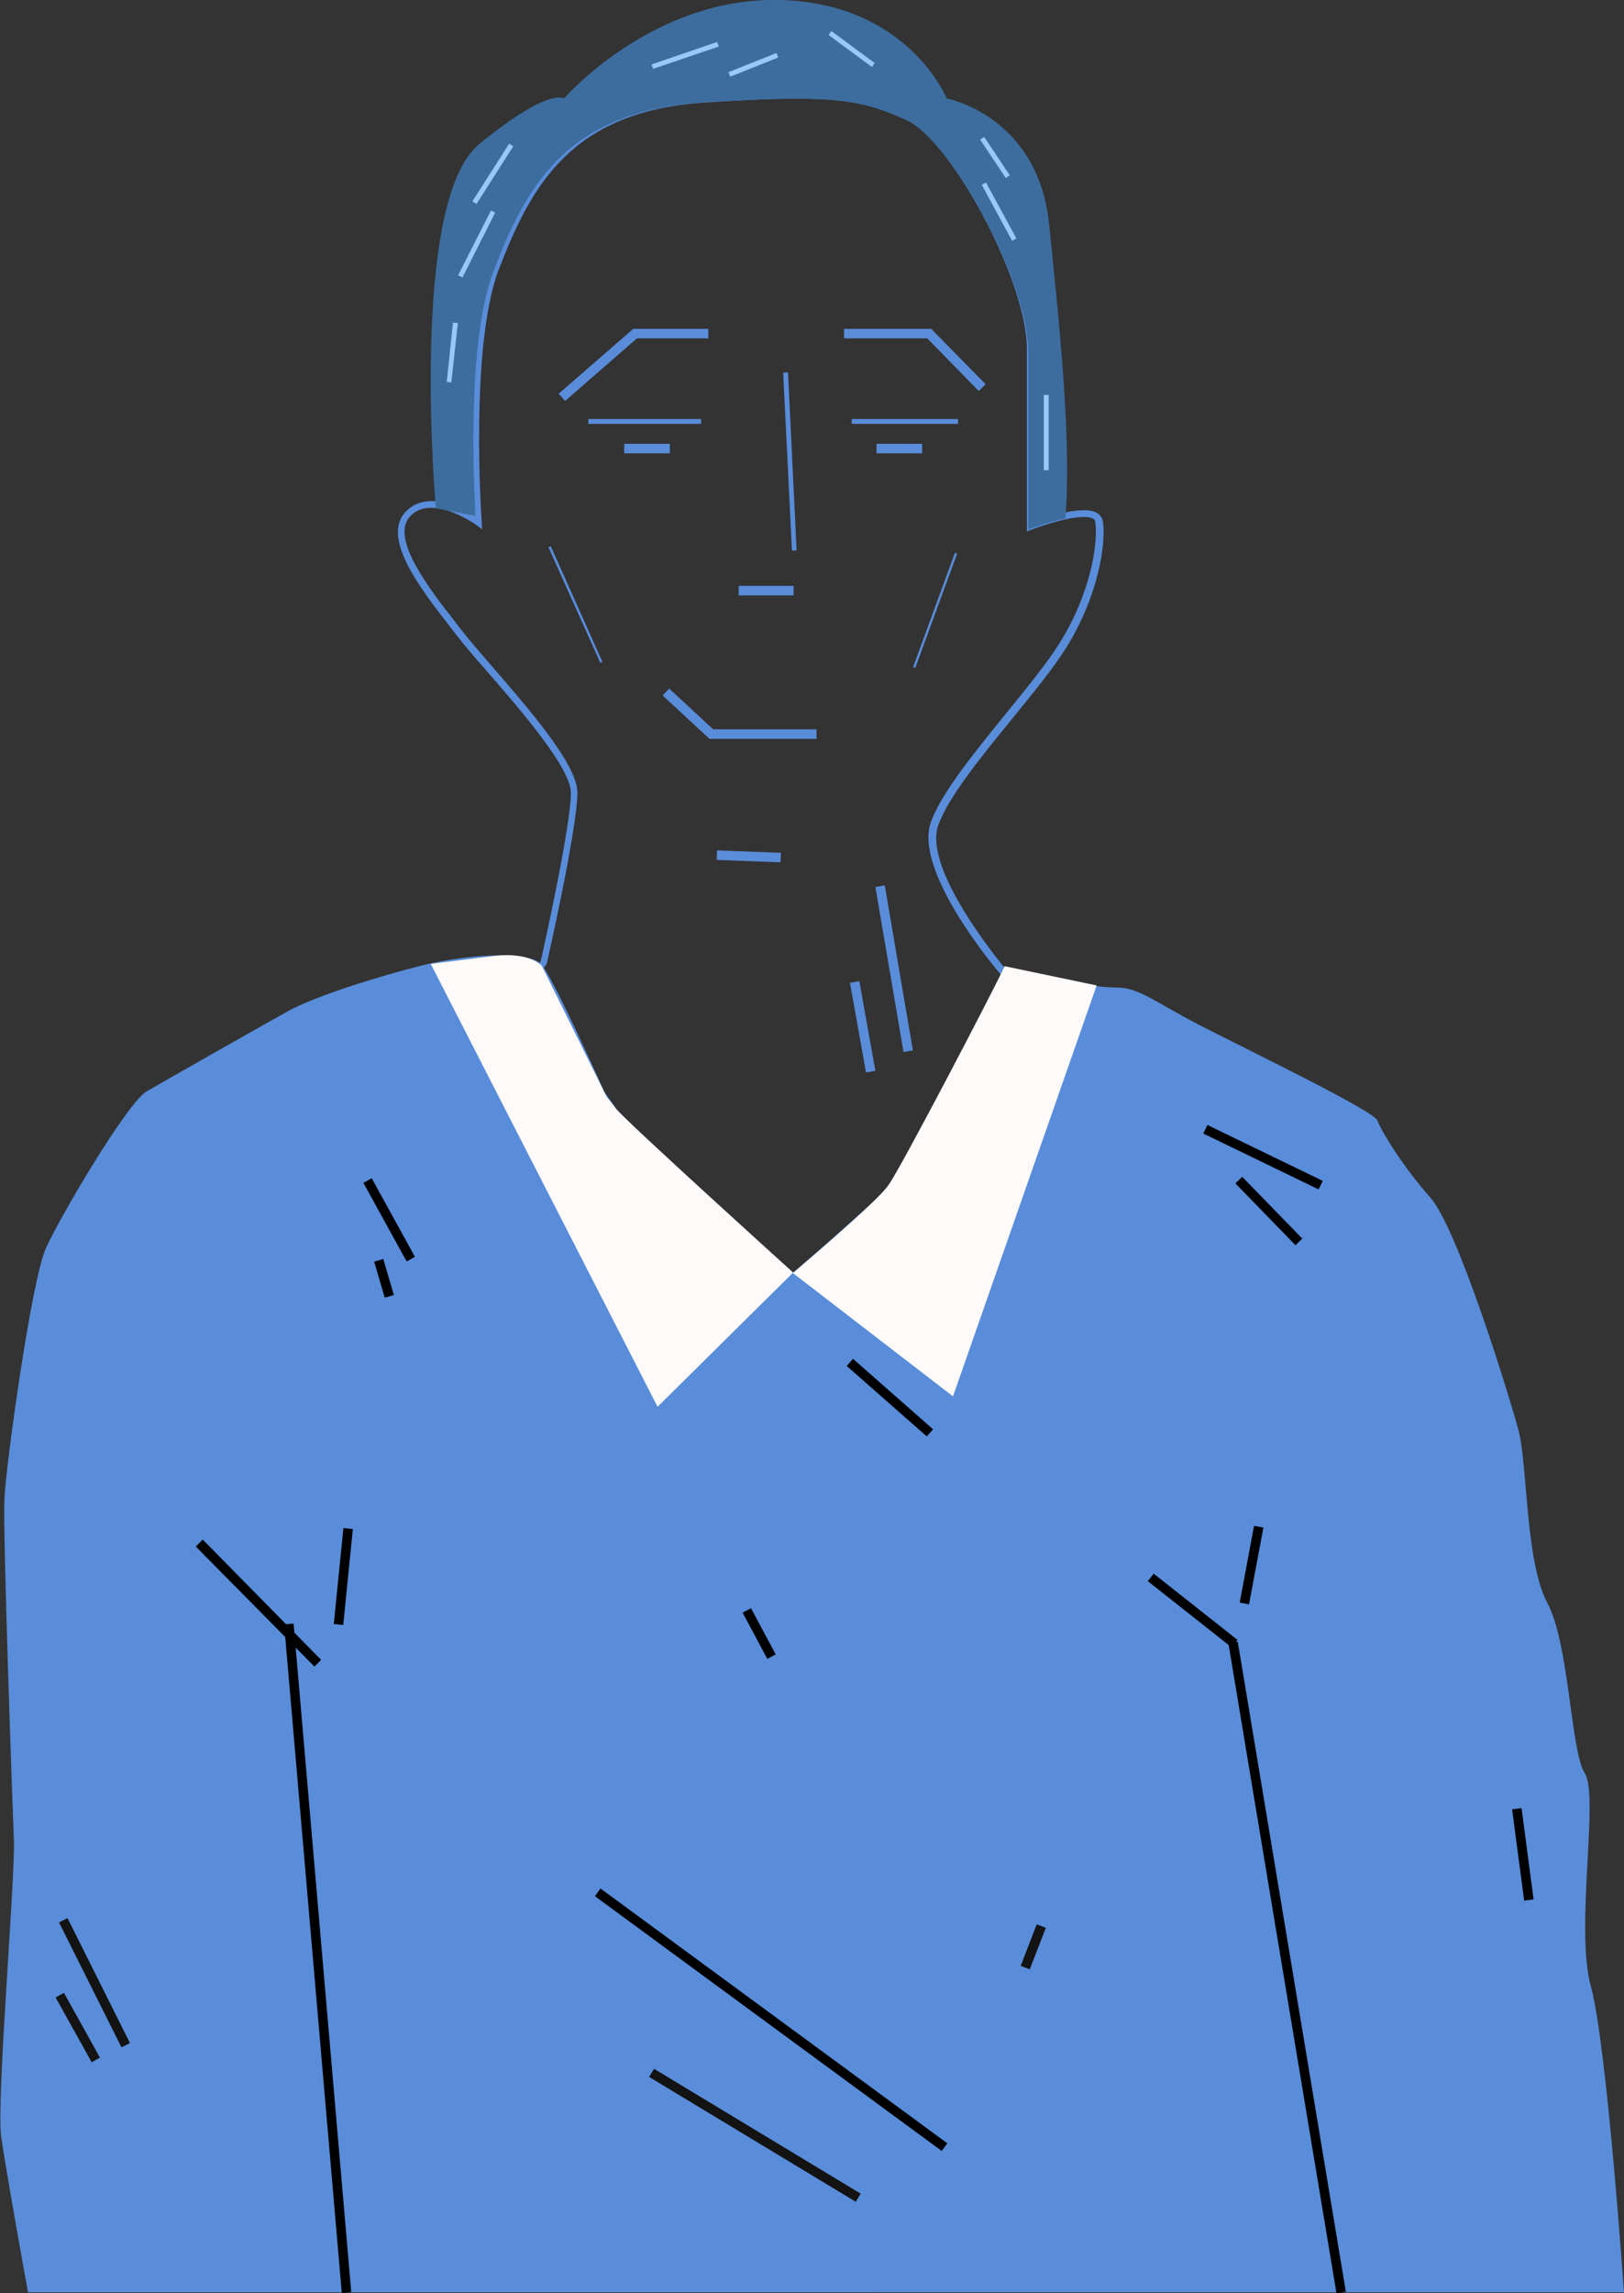 <?xml version="1.0" encoding="utf-8"?>
<!-- Generator: Adobe Illustrator 22.0.0, SVG Export Plug-In . SVG Version: 6.00 Build 0)  -->
<svg version="1.1" xmlns="http://www.w3.org/2000/svg" xmlns:xlink="http://www.w3.org/1999/xlink" x="0px" y="0px"
	 viewBox="0 0 700.9 989.4" style="enable-background:new 0 0 700.9 989.4;" xml:space="preserve">
<rect x="0" y="0" width="700.9" height="989.4" fill="#333333" stroke="none"/>
<style type="text/css">
	.st0{fill:#131313;}
	.st1{fill:none;stroke:#F4B8B8;stroke-width:0.75;stroke-miterlimit:10;}
	.st2{fill:#E5A3A1;}
	.st3{fill:#FAC3C0;}
	.st4{fill:none;stroke:#131313;stroke-miterlimit:10;}
	.st5{fill:none;stroke:#F9D5D4;stroke-width:0.5;stroke-miterlimit:10;}
	.st6{fill:none;stroke:#F4B8B8;stroke-miterlimit:10;}
	.st7{fill:none;stroke:#598DDA;stroke-width:0.75;stroke-miterlimit:10;}
	.st8{fill:#3C6D9E;}
	.st9{fill:#598DDA;}
	.st10{fill:#FFFAFA;}
	.st11{fill:none;stroke:#000000;stroke-miterlimit:10;}
	.st12{fill:none;stroke:#97C8F7;stroke-width:0.5;stroke-miterlimit:10;}
	.st13{fill:none;stroke:#598DDA;stroke-miterlimit:10;}
	.st14{fill:none;stroke:#598DDA;stroke-width:0.5;stroke-miterlimit:10;}
	.st15{fill:none;stroke:#598DDA;stroke-width:0.25;stroke-miterlimit:10;}
	.st16{fill:#F4B8B8;}
	.st17{fill:#F9D5D4;}
	.st18{fill:#97C8F7;}
</style>
<g id="Calque_2">
</g>
<g id="Calque_1">
	<path class="st9" d="M264.9,631.4l-0.8-0.9L162.4,518.4l71-103.7c1-4.5,13-58.3,13-72.6c0-10.8-22.1-36.2-36.7-53
		c-5.3-6-9.8-11.3-12.7-15.1l-2.4-3.1c-12.7-16.3-30.2-38.7-19.6-50c8.9-9.5,23.7-2.2,29.8,1.5c-0.9-14.8-3.8-77.1,7.9-107.4
		c14.1-36.4,31.7-69.4,90.5-73.5c60.1-4.2,71-0.7,89.9,7.7c18.9,8.4,53.4,69.5,53.4,101.6v74.2c5.8-2.1,21.1-7.1,26.9-3.7
		c1.4,0.8,2.3,2.1,2.6,3.7c1.4,9-1.7,31.8-15.8,54.4c-5.6,9-14.3,19.6-23.5,30.9c-13.4,16.4-27.2,33.4-31.7,45.6
		c-7.2,19.6,29.1,62.3,29.4,62.7l50,99.1L264.9,631.4z M166.3,518.1l99.2,109.4l214.5-111.4l-48.4-96c-1.3-1.5-37.6-44.2-29.8-65.5
		c4.6-12.6,18.7-29.8,32.2-46.5c9.1-11.2,17.8-21.8,23.3-30.6c13.7-21.9,16.7-43.7,15.4-52.3c-0.1-0.7-0.4-1.1-1-1.4
		c-4.2-2.4-18.4,1.6-26.4,4.7l-2.1,0.8v-78.7c0-30.5-33.8-90.9-51.6-98.8c-18.4-8.2-29-11.6-88.4-7.5c-57,4-74,36.1-87.8,71.6
		c-12.8,33.1-7.6,108.4-7.5,109.2l0.2,3.3l-2.7-2c-0.2-0.1-19.1-13.6-28.4-3.6c-8.8,9.4,8.4,31.4,19.8,46l2.4,3.1
		c2.9,3.8,7.4,8.9,12.6,15c16.7,19.2,37.4,43.1,37.4,55.1c0,15.2-12.6,71.2-13.2,73.6l-0.2,0.5L166.3,518.1z"/>
	<g>
		<path class="st8" d="M205.2,222.6c-0.9-16.1-3.5-76.6,7.9-105.8c13.1-33.9,29.7-68.4,89.1-72.5c59.4-4.1,70.5-0.7,89.1,7.6
			s52.5,69.1,52.5,100.2s0,76.4,0,76.4s8.2-3.2,16-4.8c2.8-34.6-2.9-86.8-7-126.9c-4.8-47-44.2-54.3-44.2-54.3S392,1.4,336.7,0
			c-55.3-1.4-93.3,42.5-93.3,42.5s-6.2-5.2-36.6,19.7c-30.4,24.9-18.7,157.1-18.7,157.1c1.1,0.2,2.2,0.4,3.3,0.6
			C194.3,220.5,199,221.4,205.2,222.6z"/>
	</g>
	<path class="st9" d="M700.9,989.4c0,0-7.4-107.4-14.3-132.3s3.6-82.2-2.6-91.9s-6.6-55.6-16.2-73.6s-8.4-59.5-12.5-74.7
		c-4.1-15.2-26.3-87.1-38-100.2c-11.7-13.1-21.4-29-22.8-33.2s-58.7-31.8-77.4-41.5s-25.6-15.9-35.2-15.9c-9.7,0-21.6-3.2-30.6-3.2
		s-19.2-2.3-19.2-2.3s-35.9,80.1-53.9,96.7c-18,16.6-35.9,31.8-35.9,31.8s-71.9-64.3-76.7-71.2c-4.8-6.9-4.8-6.9-4.8-6.9
		s-21.4-47.7-26.9-54.6c-5.5-6.9-34.5-4.1-51.1,0s-46.3,13.1-58.7,20c-12.4,6.9-52.5,29.7-60.8,34.5c-8.3,4.8-37.3,53.9-43.5,67.7
		c-6.2,13.8-17.2,93-17.9,108.2s3.5,132,4.1,147.2c0.7,15.2-7.6,112.6-5.5,127.8s11.6,67.3,11.6,67.3H700.9z"/>
	<path class="st10" d="M233.8,416.7c0,0-5.3-6.1-20.7-4.2s-27.2,3.4-27.2,3.4L283.8,607l58.5-57.9c0,0-73.8-66.8-76.7-71
		s-3.2-3.4-4.8-6.9C259.1,467.7,233.8,416.7,233.8,416.7z"/>
	<path class="st10" d="M433.6,416.9l39.7,8.3l-62,177.3l-69.1-53.2c0,0,36-30.4,41.1-37.7C388.6,504.4,429.5,425.9,433.6,416.9z"/>
	
		<rect x="135.1" y="700.4" transform="matrix(0.996 -8.589959e-02 8.589959e-02 0.996 -72.094 14.904)" width="4.1" height="289.6"/>
	<rect x="553.9" y="706.9" transform="matrix(0.986 -0.164 0.164 0.986 -131.919 102.85)" width="4.1" height="284.5"/>
	
		<rect x="127.4" y="678.2" transform="matrix(9.969727e-02 -0.995 0.995 9.969727e-02 -543.453 759.894)" width="41.6" height="4.1"/>
	<polygon points="135.7,719.1 84.5,667.3 87.5,664.3 138.6,716.2 	"/>
	<rect x="512.4" y="671.5" transform="matrix(0.62 -0.785 0.785 0.62 -349.439 668.14)" width="4.1" height="46.1"/>
	<rect x="523.1" y="673.1" transform="matrix(0.184 -0.983 0.983 0.184 -222.876 1081.861)" width="33.7" height="4.1"/>
	<rect x="330.9" y="778.1" transform="matrix(0.592 -0.806 0.806 0.592 -566.29 624.236)" width="4.1" height="185.7"/>
	<rect x="165.8" y="507.2" transform="matrix(0.876 -0.482 0.482 0.876 -232.873 145.986)" width="4.1" height="38.7"/>
	<rect x="163.5" y="543.2" transform="matrix(0.96 -0.282 0.282 0.96 -148.659 69.021)" width="4.1" height="16.2"/>
	<rect x="543.1" y="472" transform="matrix(0.436 -0.9 0.9 0.436 -142.265 772.097)" width="4.1" height="55.3"/>
	<rect x="545.6" y="504.3" transform="matrix(0.717 -0.697 0.697 0.717 -209.504 529.32)" width="4.1" height="37.2"/>
	<rect x="325.5" y="693.2" transform="matrix(0.882 -0.472 0.472 0.882 -293.782 238.077)" width="4.1" height="22.6"/>
	<rect x="654.4" y="780.2" transform="matrix(0.992 -0.131 0.131 0.992 -98.76 92.479)" width="4.1" height="39.7"/>
	<rect x="381.7" y="579.9" transform="matrix(0.661 -0.751 0.751 0.661 -322.37 492.731)" width="4.1" height="46"/>
	<polygon class="st18" points="281.9,29.7 281.2,27.8 309.5,18.1 310.2,20.1 	"/>
	
		<rect x="313.9" y="27" transform="matrix(0.929 -0.371 0.371 0.929 12.756 122.508)" class="st18" width="22.3" height="2.1"/>
	<polygon class="st18" points="376.3,28.9 357.6,15.1 358.8,13.4 377.5,27.2 	"/>
	
		<rect x="428.4" y="58.2" transform="matrix(0.832 -0.555 0.555 0.832 34.296 249.587)" class="st18" width="2.1" height="19.9"/>
	
		<rect x="430.1" y="77.5" transform="matrix(0.879 -0.477 0.477 0.879 8.682 216.773)" class="st18" width="2.1" height="27.5"/>
	<rect x="450.5" y="170.4" class="st18" width="2.1" height="32.5"/>
	<rect x="198" y="74" transform="matrix(0.538 -0.843 0.843 0.538 34.977 213.966)" class="st18" width="29.5" height="2.1"/>
	<polygon class="st18" points="199.6,119.7 197.7,118.8 211.9,90.8 213.7,91.8 	"/>
	<polygon class="st18" points="194.8,165 192.8,164.8 195.5,139.2 197.6,139.4 	"/>
	
		<rect x="321.2" y="355.6" transform="matrix(3.755974e-02 -0.999 0.999 3.755974e-02 -57.997 678.562)" class="st9" width="4.1" height="27.6"/>
	<rect x="318.8" y="252.8" class="st9" width="23.7" height="4.1"/>
	<polygon class="st9" points="341.8,237.6 338,160.8 340.1,160.7 343.8,237.5 	"/>
	<rect x="253.9" y="180.8" class="st9" width="48.7" height="2.1"/>
	<rect x="269.4" y="191.5" class="st9" width="19.7" height="4.1"/>
	<rect x="378.3" y="191.5" class="st9" width="19.7" height="4.1"/>
	<rect x="367.6" y="180.8" class="st9" width="45.9" height="2.1"/>
	<polygon class="st9" points="352.4,318.8 306.2,318.8 286,300.1 288.8,297.1 307.8,314.7 352.4,314.7 	"/>
	<polygon class="st9" points="259.1,286 236.7,236.1 237.7,235.7 260,285.6 	"/>
	<rect x="377.4" y="263" transform="matrix(0.344 -0.939 0.939 0.344 17.286 551.779)" class="st9" width="52.5" height="1"/>
	<polygon class="st9" points="243.9,173 241.1,169.9 273.3,141.9 305.7,141.9 305.7,146 274.9,146 	"/>
	<polygon class="st9" points="422.4,168.7 400.2,146 364.3,146 364.3,141.9 401.9,141.9 425.4,165.8 	"/>
	
		<rect x="383.6" y="382" transform="matrix(0.986 -0.168 0.168 0.986 -64.588 70.519)" class="st9" width="4.1" height="72.2"/>
	
		<rect x="370.3" y="423.7" transform="matrix(0.984 -0.176 0.176 0.984 -72.102 72.332)" class="st9" width="4.1" height="39.3"/>
	
		<rect x="323.6" y="869.7" transform="matrix(0.517 -0.856 0.856 0.517 -631.626 723.523)" class="st0" width="4.1" height="104.2"/>
	
		<rect x="436" y="838.1" transform="matrix(0.361 -0.933 0.933 0.361 -498.822 952.455)" class="st0" width="19.2" height="4.2"/>
	
		<rect x="38.9" y="825.7" transform="matrix(0.894 -0.447 0.447 0.894 -378.39 108.693)" class="st0" width="4.1" height="60.3"/>
	
		<rect x="31.2" y="859" transform="matrix(0.874 -0.486 0.486 0.874 -420.736 126.254)" class="st0" width="4.1" height="32"/>
</g>
</svg>
